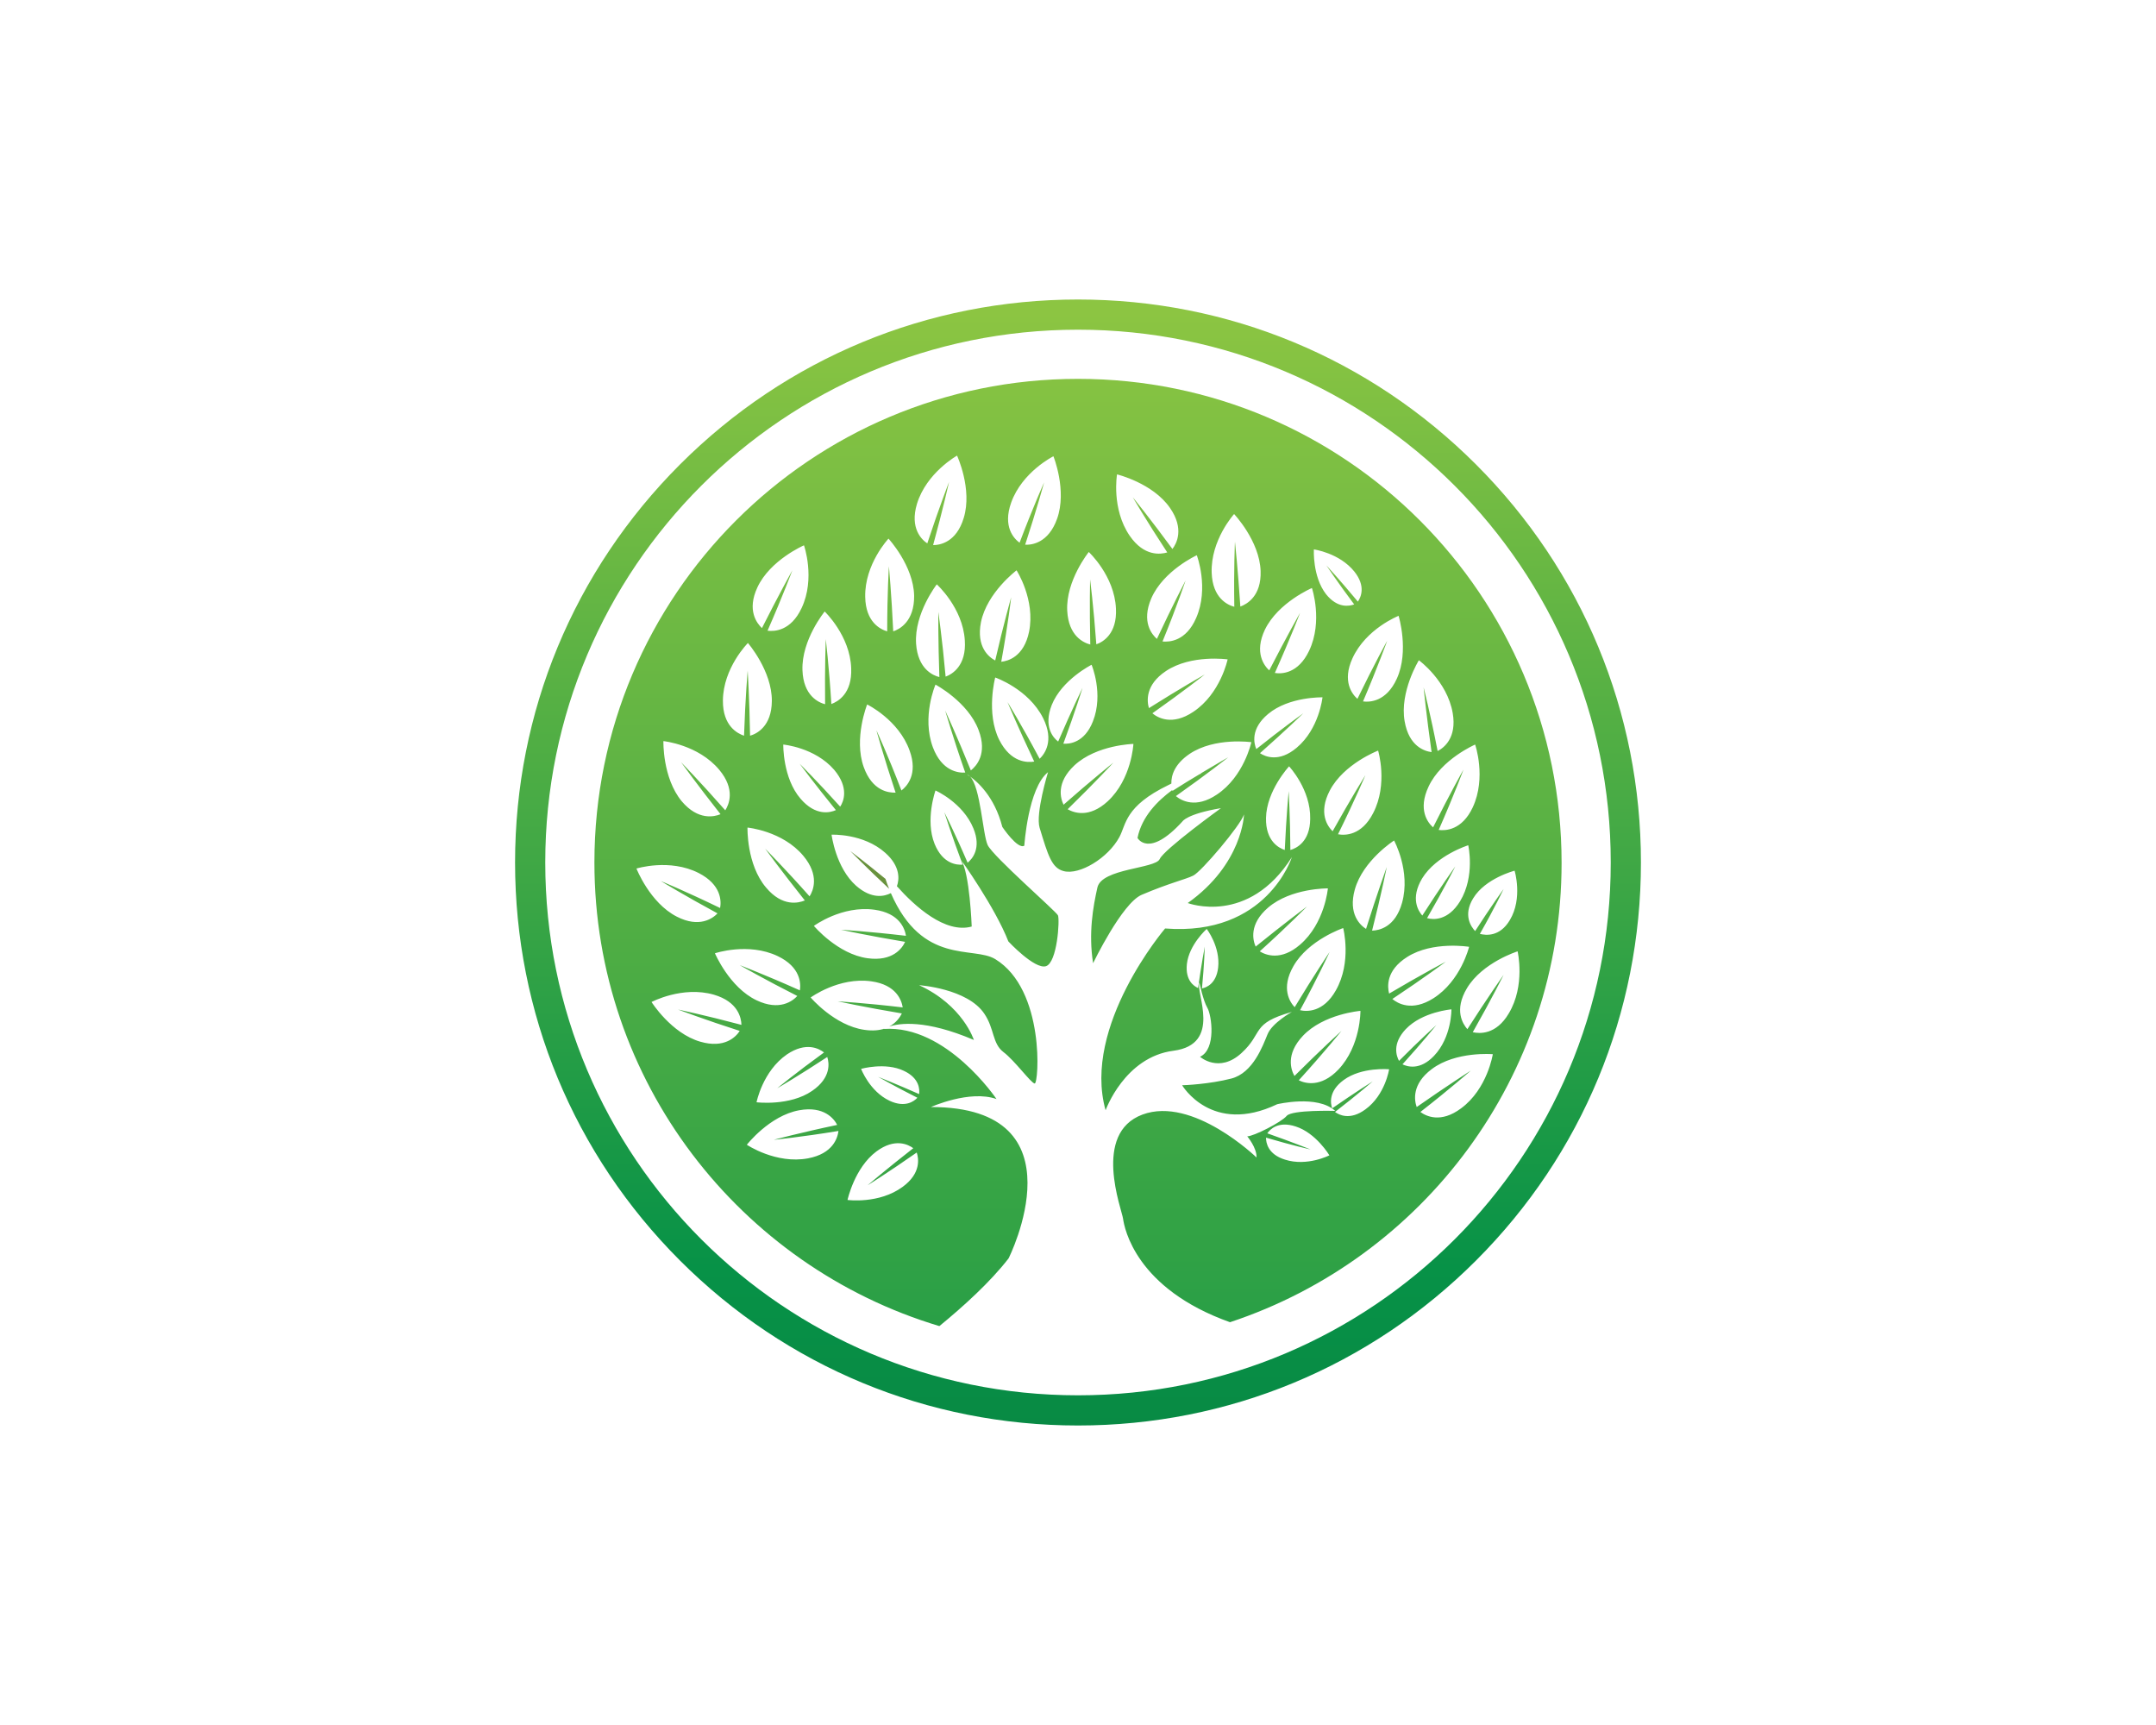 <?xml version="1.0" encoding="utf-8"?>
<!-- Generator: Adobe Illustrator 19.0.0, SVG Export Plug-In . SVG Version: 6.00 Build 0)  -->
<svg version="1.1" id="Layer_2" xmlns="http://www.w3.org/2000/svg" xmlns:xlink="http://www.w3.org/1999/xlink" x="0px" y="0px"
	 viewBox="0 0 1000 800" style="enable-background:new 0 0 1000 800;" xml:space="preserve">
<style type="text/css">
	.st0{fill:url(#XMLID_16_);}
	.st1{fill:#68923D;}
	.st2{fill:url(#XMLID_17_);}
</style>
<g id="XMLID_3_">
	<g id="XMLID_64_">
		<g id="XMLID_68_">
			<linearGradient id="XMLID_16_" gradientUnits="userSpaceOnUse" x1="500" y1="143" x2="500" y2="1297.695">
				<stop  offset="0" style="stop-color:#8CC542"/>
				<stop  offset="0.55" style="stop-color:#079247"/>
				<stop  offset="1" style="stop-color:#0C6B38"/>
			</linearGradient>
			<path id="XMLID_70_" class="st0" d="M500,175.7c-123.9,0-224.3,100.4-224.3,224.3c0,101.5,67.5,187.3,160,215
				c11-9,23.6-20.4,32.1-31.4c0,0,35.4-70.2-36-70.2c0,0,18-8.1,30.4-3.7c0,0-23.2-34.5-52.2-32.5c0,0,0.1-0.1,0.4-0.2
				c-2.4,0.8-5.5,1.2-9.5,0.6c-13.9-2-24.9-15-24.9-15s13.1-9.6,28.1-7.5c11.7,1.6,14.1,8.9,14.6,12.1c-17.8-2.1-30.1-2.8-30.1-2.8
				s12.9,2.8,29.7,5.6c-0.8,1.6-2.5,4.3-5.9,6.1c4.7-1.6,16.8-3.4,39.3,6.2c0,0-5-16-25.4-25.4c0,0,22.5,1.5,30.3,13.3
				c4.7,7,3.6,13.7,8.8,17.7c5.3,4,12.7,14.3,14.5,14.6c1.9,0.3,5-43.5-18.3-57.7c-10.2-6.2-33.7,3.1-48.4-30.6
				c-2.9,1.5-8.8,3-16.1-3.4c-9.5-8.4-11.4-23.7-11.4-23.7s14.7-0.7,24.9,8.4c7.2,6.4,6.5,12.5,5.4,15.5
				c8.3,9.3,22.4,22.1,34.7,18.7c0,0-0.9-25.1-5-31c0,0,15.8,22,22,37.9c0,0,12.1,13,17.4,11.5c5.3-1.6,6.5-21.7,5.6-23.6
				c-0.9-1.9-30.1-27.3-32.6-32.6c-2.3-4.9-3.3-27-8.2-31.8c-0.8-0.5-1.3-0.8-1.3-0.8c0.5,0.1,0.9,0.4,1.3,0.8
				c3.1,2.2,11.3,9,15,23.4c0,0,7.1,10.6,10.2,8.7c0,0,1.7-26.7,11-34.1c0,0-5.9,19.2-3.9,25.8c3.9,12.8,5.6,18.7,11.2,20.1
				c7.3,1.9,20.5-6,25.8-15.8c3.2-6,2.5-14.3,22.7-24.1c0,0,0.6-0.3,1.4-0.7c-0.1-3.7,1.4-9,8.5-13.8c11.7-7.8,28.6-5.4,28.6-5.4
				s-3.4,15.9-16,24.3c-9.8,6.6-16.5,2.8-19,0.7c14.6-10.3,24.3-18,24.3-18s-5.1,2.9-12.8,7.5c0.1,0,0.2,0,0.3,0
				c0,0-0.3,0.1-0.9,0.4c-3.7,2.2-8,4.8-12.5,7.7c0-0.1-0.1-0.3-0.1-0.4c-6.8,5-14.1,12.3-16.1,22.2c0,0,5.1,9.6,20.8-7.6
				c0,0,1.9-3.5,17.9-6.2c0,0-26.4,19.1-28.4,23.6c-2,4.5-26.9,4.3-28.9,13.2c-2,8.9-4.2,21.1-2,35.1c0,0,13.4-27.8,22.5-31.7
				c12.9-5.5,20.2-7.1,23.9-8.9c3.7-1.7,22-23.3,23.6-28.4c0,0-0.6,23-26.1,41.1c0,0,28.1,10.7,48.3-21.3c0,0-11.5,36.8-58.8,33.1
				c0,0-38.6,45.2-27.6,84.3c0,0,8.8-24.7,31.5-27.6c22.7-3,10.2-27,12-31.7c0,0,1.7,8.4,3.7,11.8c2,3.4,4.2,19.2-3.4,22.7
				c0,0,8.8,7.8,19.2-1.7c10.4-9.5,4.2-13.7,23.4-19.1c0,0-9.2,5.1-11.3,10.4c-2.2,5.3-6.7,17.9-16.8,20.5
				c-10.1,2.6-21.7,3.1-22.8,3.1c0,0,13.7,23.3,44.1,8.8c0,0,18.6-4.5,26.9,3.1c0,0-20-0.6-22.5,2.3c-2.5,3-15.4,9.5-18.3,9.5
				c0,0,4.5,5.3,4.3,9.8c0,0-29.5-28.6-52.9-19.9c-23.4,8.7-9.6,43.9-9,48.3c0.6,4.3,5.8,32.4,49.6,48
				c89.4-29.6,153.8-113.8,153.8-213C724.3,276.1,623.9,175.7,500,175.7z M565,448.8c-0.9,7.5-5.5,9.2-7.5,9.6
				c1.1-11.4,1.3-19.4,1.3-19.4s-1.6,8.3-3.1,19.2c-1.9-0.8-6-3.5-5.2-11.1c1-9,9.2-16.3,9.2-16.3S566.1,439.1,565,448.8z
				 M700.3,426.7c-4.7,7.9-11.2,7.1-13.9,6.4c6.9-12.1,11-20.8,11-20.8s-6,8.3-13.2,19.5c-1.9-2-5.7-7.4-0.9-15.2
				c5.6-9.3,19.2-12.8,19.2-12.8S706.4,416.5,700.3,426.7z M659.7,424.6c-1.9-2.1-5.6-8-0.1-17.2c6.6-10.8,21.4-15.4,21.4-15.4
				s3.3,14.3-3.8,26c-5.6,9.1-12.5,8.6-15.3,7.8c8.1-14,13.1-24,13.1-24S668,411.6,659.7,424.6z M683.1,374.4
				c-5,10.7-12.7,10.9-15.8,10.5c7.2-16.4,11.5-28,11.5-28s-6.5,11.5-14.1,26.8c-2.4-2.1-7.2-8.1-2.1-18.9
				c5.9-12.7,21.6-19.5,21.6-19.5S689.5,360.6,683.1,374.4z M658.1,306.2c0,0,13.1,9.5,15.7,24.5c2,11.6-4.2,16.2-7,17.6
				c-3.4-17.5-6.5-29.5-6.5-29.5s1.3,13.1,3.7,30c-3.2-0.4-10.5-2.6-12.5-14.3C649.1,320.8,658.1,306.2,658.1,306.2z M633.6,430.8
				c-2.7-1.7-8.4-6.9-5.2-18.3c3.8-13.5,18.2-22.7,18.2-22.7s7.8,14.2,3.7,28.9c-3.2,11.4-10.7,12.8-13.9,12.9
				c4.4-17.3,6.8-29.5,6.8-29.5S638.7,414.5,633.6,430.8z M618.1,385.5c-2.3-2.2-6.8-8.4-1.3-18.9c6.5-12.4,22.4-18.5,22.4-18.5
				s4.7,15.5-2.3,29c-5.4,10.5-13.1,10.4-16.3,9.8c7.9-16,12.7-27.4,12.7-27.4S626.4,370.6,618.1,385.5z M648.7,285.6
				c0,0,5,16.3-0.8,29.1c-4.9,10.8-12.6,11-15.7,10.6c6.7-15.7,11.2-28.1,11.2-28.1s-6,10.8-13.8,26.9c-2.4-2.1-7.2-8.1-2.3-18.8
				C633.6,291.5,648.7,285.6,648.7,285.6z M609.4,254.8c0,0,11.8,1.6,18.8,10.3c5.4,6.8,3,11.9,1.6,13.9
				c-8.4-10.1-14.6-16.8-14.6-16.8s5.4,8.1,12.9,18.1c-2.2,0.8-7.7,2-13.1-4.8C608.7,267.3,609.4,254.8,609.4,254.8z M608.5,272.7
				c0,0,5.2,15.4-1.3,29.1c-5.1,10.7-12.8,10.8-15.9,10.3c7.3-16.3,11.7-27.9,11.7-27.9s-6.5,11.5-14.3,26.7
				c-2.3-2.1-7.1-8.2-2-18.9C592.8,279.4,608.5,272.7,608.5,272.7z M505,256c0,0,11.9,11,12.6,26.2c0.6,11.8-6.1,15.6-9.1,16.6
				c-1.3-17.8-2.9-30.1-2.9-30.1s-0.3,13.2,0.1,30.2c-3.1-0.8-10.1-3.9-10.7-15.7C494.3,269.3,505,256,505,256z M351.3,272.4
				c5.9-12.7,21.6-19.5,21.6-19.5s5.4,15.3-1.1,29.1c-5,10.7-12.7,10.9-15.8,10.5c7.2-16.4,11.5-28,11.5-28s-6.4,11.5-14.1,26.8
				C351.1,289.1,346.3,283.1,351.3,272.4z M346.9,298.2c0,0,11.2,12.9,11.1,26.9c-0.1,11.8-7,15.2-10.1,16.1
				c-0.3-17.1-1.1-30.2-1.1-30.2s-1.1,12.3-1.7,30.2c-3-1-9.9-4.5-9.8-16.3C335.4,309.7,346.9,298.2,346.9,298.2z M369.8,461.9
				c-2.1,2.3-8.2,7.1-18.9,2c-12.6-6-19.3-21.8-19.3-21.8s15.4-5.2,29.1,1.3c10.7,5.1,10.8,12.8,10.3,15.9
				c-16.3-7.3-27.9-11.7-27.9-11.7S354.6,454.2,369.8,461.9z M307.7,343.7c0,0,16.1,1.6,25.9,13.3c7.6,9.1,4.5,16.1,2.8,18.8
				c-11.8-13.4-20.5-22.3-20.5-22.3s7.7,10.7,18.3,24.1c-2.9,1.2-10.4,3-18-6C307.2,360.7,307.7,343.7,307.7,343.7z M324.1,404.9
				c10.5,5.4,10.5,13,9.9,16.2c-16.1-7.8-27.5-12.5-27.5-12.5s11.3,6.9,26.3,15c-2.2,2.3-8.4,6.9-18.9,1.5
				c-12.5-6.4-18.7-22.3-18.7-22.3S310.6,398,324.1,404.9z M343.1,478.1c-1.7,2.7-7,8.3-18.3,5c-13.5-3.9-22.6-18.4-22.6-18.4
				s14.3-7.6,28.9-3.4c11.3,3.3,12.7,10.8,12.8,14c-17.3-4.6-29.4-7.1-29.4-7.1S326.9,472.9,343.1,478.1z M419.2,496.6
				c7.3,3.4,7.4,8.7,7.1,10.8c-10.6-4.7-19-8-19-8s7.3,4.2,18.2,9.7c-1.5,1.6-5.6,4.8-12.9,1.4c-9.3-4.4-13.2-14.8-13.2-14.8
				S410.6,492.5,419.2,496.6z M406.5,534c8.6-6.4,14.8-3.2,17.1-1.5c-12.2,9.5-21.2,17.2-21.2,17.2s9.5-5.9,22.8-15.2
				c0.9,2.7,2.1,9.6-6.5,15.9c-11,8.1-25.6,6.1-25.6,6.1S396.3,541.6,406.5,534z M388.3,521.7c-16.7,3.5-29.4,6.9-29.4,6.9
				s12.3-1.2,30-4.1c-0.4,3.2-2.5,10.5-14.1,12.7c-14.9,2.8-28.4-6.3-28.4-6.3s10.5-13.5,24.3-16
				C382.2,512.8,386.9,518.9,388.3,521.7z M382.2,488.1c-13.1,9.5-21.7,16.6-21.7,16.6s10.3-6,23.2-14.5c0.9,2.7,1.9,9.6-7,15.7
				c-10.4,7.2-25.8,5.3-25.8,5.3s2.8-14.4,14.1-22.2C373.9,483,379.9,486.3,382.2,488.1z M375.5,415.7
				c-11.9-13.4-20.6-22.1-20.6-22.1s7.8,10.7,18.4,24c-2.9,1.2-10.4,3.1-18-6c-9.1-10.7-8.6-27.8-8.6-27.8s16.2,1.5,25.9,13.1
				C380.2,406,377.2,413,375.5,415.7z M405.6,421.9c11.7,1.6,14.1,8.9,14.6,12.1c-17.8-2.1-30.1-2.8-30.1-2.8s12.9,2.8,29.7,5.6
				c-1.3,2.9-5.7,9.2-17.4,7.6c-13.9-1.9-24.9-15-24.9-15S390.5,419.8,405.6,421.9z M389.7,374.1c-10.8-12-18.8-19.9-18.8-19.9
				s7.1,9.6,16.8,21.5c-2.6,1.2-9.4,2.9-16.4-5.3c-8.3-9.6-8-25.1-8-25.1s14.6,1.3,23.6,11.7C393.9,365.3,391.3,371.7,389.7,374.1z
				 M385.6,326.5c-1.1-17.8-2.6-30.1-2.6-30.1s-0.5,13.2-0.3,30.2c-3.1-0.8-10.1-4-10.5-15.8c-0.5-14,10.3-27.2,10.3-27.2
				s11.8,11.2,12.3,26.3C395.3,321.7,388.6,325.4,385.6,326.5z M418.1,366.6c-6.4-16.7-11.6-27.9-11.6-27.9s3.5,12.7,8.9,28.9
				c-3.2,0.1-10.8-0.7-14.8-11.9c-4.7-13.2,1.6-29,1.6-29s14.6,7.1,19.7,21.4C425.9,359.1,420.6,364.7,418.1,366.6z M414.3,292.8
				c-0.8-17-2-30.2-2-30.2s-0.8,12.3-0.8,30.2c-3.1-0.9-10-4.2-10.2-16c-0.3-15.2,10.8-27,10.8-27s11.6,12.5,11.9,26.5
				C424.1,288.2,417.3,291.8,414.3,292.8z M425.3,233.7c4.4-14.5,18.6-22.4,18.6-22.4s7.2,15.5,3.1,28.9
				c-3.4,11.3-11,12.6-14.2,12.6c4.5-16.4,7.4-29.3,7.4-29.3s-4.5,11.5-10.1,28.5C427.5,250.3,421.9,245,425.3,233.7z M424.9,298.5
				c-0.9-14,9.6-27.5,9.6-27.5s12.1,10.9,13,26c0.8,11.8-5.9,15.7-8.9,16.8c-1.6-17.8-3.4-30-3.4-30s-0.1,13.2,0.5,30.2
				C432.8,313.3,425.7,310.3,424.9,298.5z M451.5,384.2c3.8,9.3-0.6,14.2-2.7,15.9c-6-14-10.8-23.4-10.8-23.4s3.4,10.7,8.5,24.3
				c-2.7,0.2-9.2-0.3-13-9.6c-4.5-11.1,0.4-24.8,0.4-24.8S446.6,372.2,451.5,384.2z M450.3,357.3c-6.4-15.8-11.9-27.8-11.9-27.8
				s3.4,11.9,9.3,28.8c-3.2,0.2-10.8-0.6-15-11.7c-5.3-14.2,1.2-29.1,1.2-29.1s15.1,8,20,21.1C458.1,349.7,452.8,355.3,450.3,357.3z
				 M455,288.5c2.8-13.7,16.5-24,16.5-24s8.8,13.6,5.8,28.5c-2.4,11.6-9.8,13.6-12.9,13.9c3.2-17.6,4.6-29.9,4.6-29.9
				s-3.6,12.7-7.4,29.3C458.7,304.8,452.7,300.1,455,288.5z M482.2,351.9c-8.4-15.8-14.9-26.3-14.9-26.3s5.1,12.2,12.4,27.6
				c-3.1,0.5-10.8,0.6-16.2-10c-6.3-12.5-1.9-29-1.9-29s15.4,5.3,22.2,18.8C489.1,343.6,484.5,349.7,482.2,351.9z M475.5,252.6
				c5.3-16.2,8.8-28.9,8.8-28.9s-5.1,11.3-11.4,28c-2.6-1.9-7.9-7.4-3.9-18.6c5.1-14.3,19.6-21.5,19.6-21.5s6.4,15.8,1.7,29
				C486.3,251.8,478.6,252.8,475.5,252.6z M487.8,327c4.7-11.8,18.5-18.7,18.5-18.7s5.7,13.5,0.6,26.3c-3.9,9.9-10.9,10.5-13.7,10.3
				c5.6-15.2,8.9-25.9,8.9-25.9s-5.2,10.7-11.3,24.9C488.5,342.2,483.9,337,487.8,327z M513.8,371.6c-8.7,8-15.8,5.3-18.6,3.7
				c12.8-12.5,21.2-21.6,21.2-21.6s-10.3,8.2-23.1,19.5c-1.4-2.9-3.6-10.2,5.1-18.3c10.3-9.5,27.3-9.9,27.3-9.9
				S524.9,361.3,513.8,371.6z M524,248.5c-8.6-12.5-5.9-28.5-5.9-28.5s16.6,4,24.6,15.6c6.7,9.7,3,16.5,1.1,19
				c-10.1-13.8-18.4-24-18.4-24s6.2,10.7,16,25.6C538.3,257.1,530.7,258.2,524,248.5z M534,277.5c5.6-12.9,21.1-20,21.1-20
				s5.8,15.2-0.3,29.1c-4.7,10.8-12.4,11.2-15.6,10.9c6.8-16.6,10.7-28.3,10.7-28.3s-6.1,11.7-13.3,27.1
				C534.3,294.3,529.3,288.4,534,277.5z M553.5,330.1c-9.8,6.6-16.5,2.8-19,0.7c14.6-10.3,24.3-18,24.3-18s-11.5,6.5-25.9,15.6
				c-0.9-3-1.9-10.7,7.9-17.2c11.7-7.8,28.6-5.4,28.6-5.4S566.1,321.7,553.5,330.1z M575.3,281.3c-1.1-17-2.5-30.1-2.5-30.1
				s-0.6,12.4-0.3,30.2c-3.1-0.8-10.1-4-10.5-15.8c-0.5-15.2,10.4-27.2,10.4-27.2s11.8,12.4,12.3,26.4
				C585.1,276.5,578.3,280.2,575.3,281.3z M582.7,347.4c-1.1-2.6-2.8-9.4,5.5-16.3c9.7-8.1,25.2-7.7,25.2-7.7s-1.5,14.6-12,23.4
				c-8.2,6.9-14.6,4.1-17,2.5c12.1-10.7,20.1-18.5,20.1-18.5S594.7,337.8,582.7,347.4z M598.5,394.2c-0.1-16.2-0.8-27.3-0.8-27.3
				s-1.1,11.9-1.8,27.3c-2.7-0.9-8.9-4.1-8.7-14.8c0.2-12.7,10.7-24,10.7-24s10.1,10.7,9.8,24.4
				C607.6,390.4,601.3,393.4,598.5,394.2z M584.3,441.2c13.3-12,21.9-20.8,21.9-20.8s-10.6,7.9-23.8,18.6
				c-1.3-2.9-3.2-10.4,5.8-18.1c10.6-9.1,27.7-8.9,27.7-8.9s-1.4,16.2-12.9,26.1C594.1,445.8,587,442.9,584.3,441.2z M599.9,448.1
				c6.9-12.2,23.1-17.7,23.1-17.7s4.1,15.7-3.4,28.9c-5.8,10.3-13.5,9.9-16.6,9.2c8.5-15.7,13.7-27,13.7-27s-7.4,11-16.2,25.6
				C598.3,464.8,594,458.4,599.9,448.1z M602.4,501c12-13.2,19.8-22.9,19.8-22.9s-9.8,8.9-21.8,20.9c-1.6-2.8-4.2-10,3.9-18.6
				c9.6-10.2,26.7-11.6,26.7-11.6s0.2,16.2-10.2,27.2C612.6,504.6,605.2,502.4,602.4,501z M596,537.8c-8-2.5-8.8-7.9-8.8-10.2
				c12.2,3.6,20.7,5.5,20.7,5.5s-8.7-3.5-20.1-7.5c1.3-1.9,5.1-5.8,13.1-3.2c9.5,3,15.7,13.4,15.7,13.4S606.3,541.1,596,537.8z
				 M633.3,514.5c-7.1,5.2-12.2,2.6-14.1,1.2c10.6-8.2,17.5-14.2,17.5-14.2s-8.3,5.2-18.8,12.5c-0.8-2.2-1.8-7.9,5.3-13.1
				c8.4-6.2,21.1-5,21.1-5S642.5,507.8,633.3,514.5z M644.3,460.8c-0.8-3.1-1.6-10.7,8.4-17c11.8-7.5,28.7-4.7,28.7-4.7
				s-3.8,15.8-16.6,23.9c-10,6.3-16.6,2.3-19,0.3c14.9-9.9,24.8-17.3,24.8-17.3S659,452.1,644.3,460.8z M650.5,493.6
				c9.5-10.5,15.7-18.2,15.7-18.2s-7.8,7-17.3,16.6c-1.2-2.2-3.3-7.9,3.1-14.7c7.7-8.1,21.2-9.2,21.2-9.2s0.2,12.9-8.1,21.6
				C658.6,496.5,652.8,494.7,650.5,493.6z M677.7,514c-9.5,7.1-16.3,3.6-18.9,1.7c14.1-11,23.4-19.2,23.4-19.2s-11.1,7.1-25.1,16.9
				c-1.1-3-2.4-10.6,7-17.6c11.2-8.4,28.3-6.9,28.3-6.9S689.9,505,677.7,514z M683.1,478.7c8.8-15.5,14.3-26.6,14.3-26.6
				s-7.6,10.8-16.8,25.2c-2.1-2.4-6.3-8.8-0.2-19c7.2-12,23.5-17.1,23.5-17.1s3.7,15.8-4.1,28.8C693.9,480,686.2,479.4,683.1,478.7z
				"/>
			<path id="XMLID_69_" class="st1" d="M412.4,412.2c-0.6-1.5-1.2-3-1.7-4.6c-9.7-8-16.3-12.9-16.3-12.9S401.9,402.4,412.4,412.2z"
				/>
		</g>
		<linearGradient id="XMLID_17_" gradientUnits="userSpaceOnUse" x1="500" y1="145" x2="500" y2="950.094">
			<stop  offset="0" style="stop-color:#8CC542"/>
			<stop  offset="0.55" style="stop-color:#079247"/>
			<stop  offset="1" style="stop-color:#0C6B38"/>
		</linearGradient>
		<path id="XMLID_65_" class="st2" d="M500,152.9c136.5,0,247.1,110.6,247.1,247.1S636.5,647.1,500,647.1S252.9,536.5,252.9,400
			S363.5,152.9,500,152.9 M500,138.9c-69.7,0-135.3,27.2-184.6,76.5c-49.3,49.3-76.5,114.9-76.5,184.6c0,69.7,27.2,135.3,76.5,184.6
			c49.3,49.3,114.9,76.5,184.6,76.5s135.3-27.2,184.6-76.5c49.3-49.3,76.5-114.9,76.5-184.6c0-69.7-27.2-135.3-76.5-184.6
			C635.3,166.1,569.7,138.9,500,138.9L500,138.9z"/>
	</g>
</g>
</svg>
